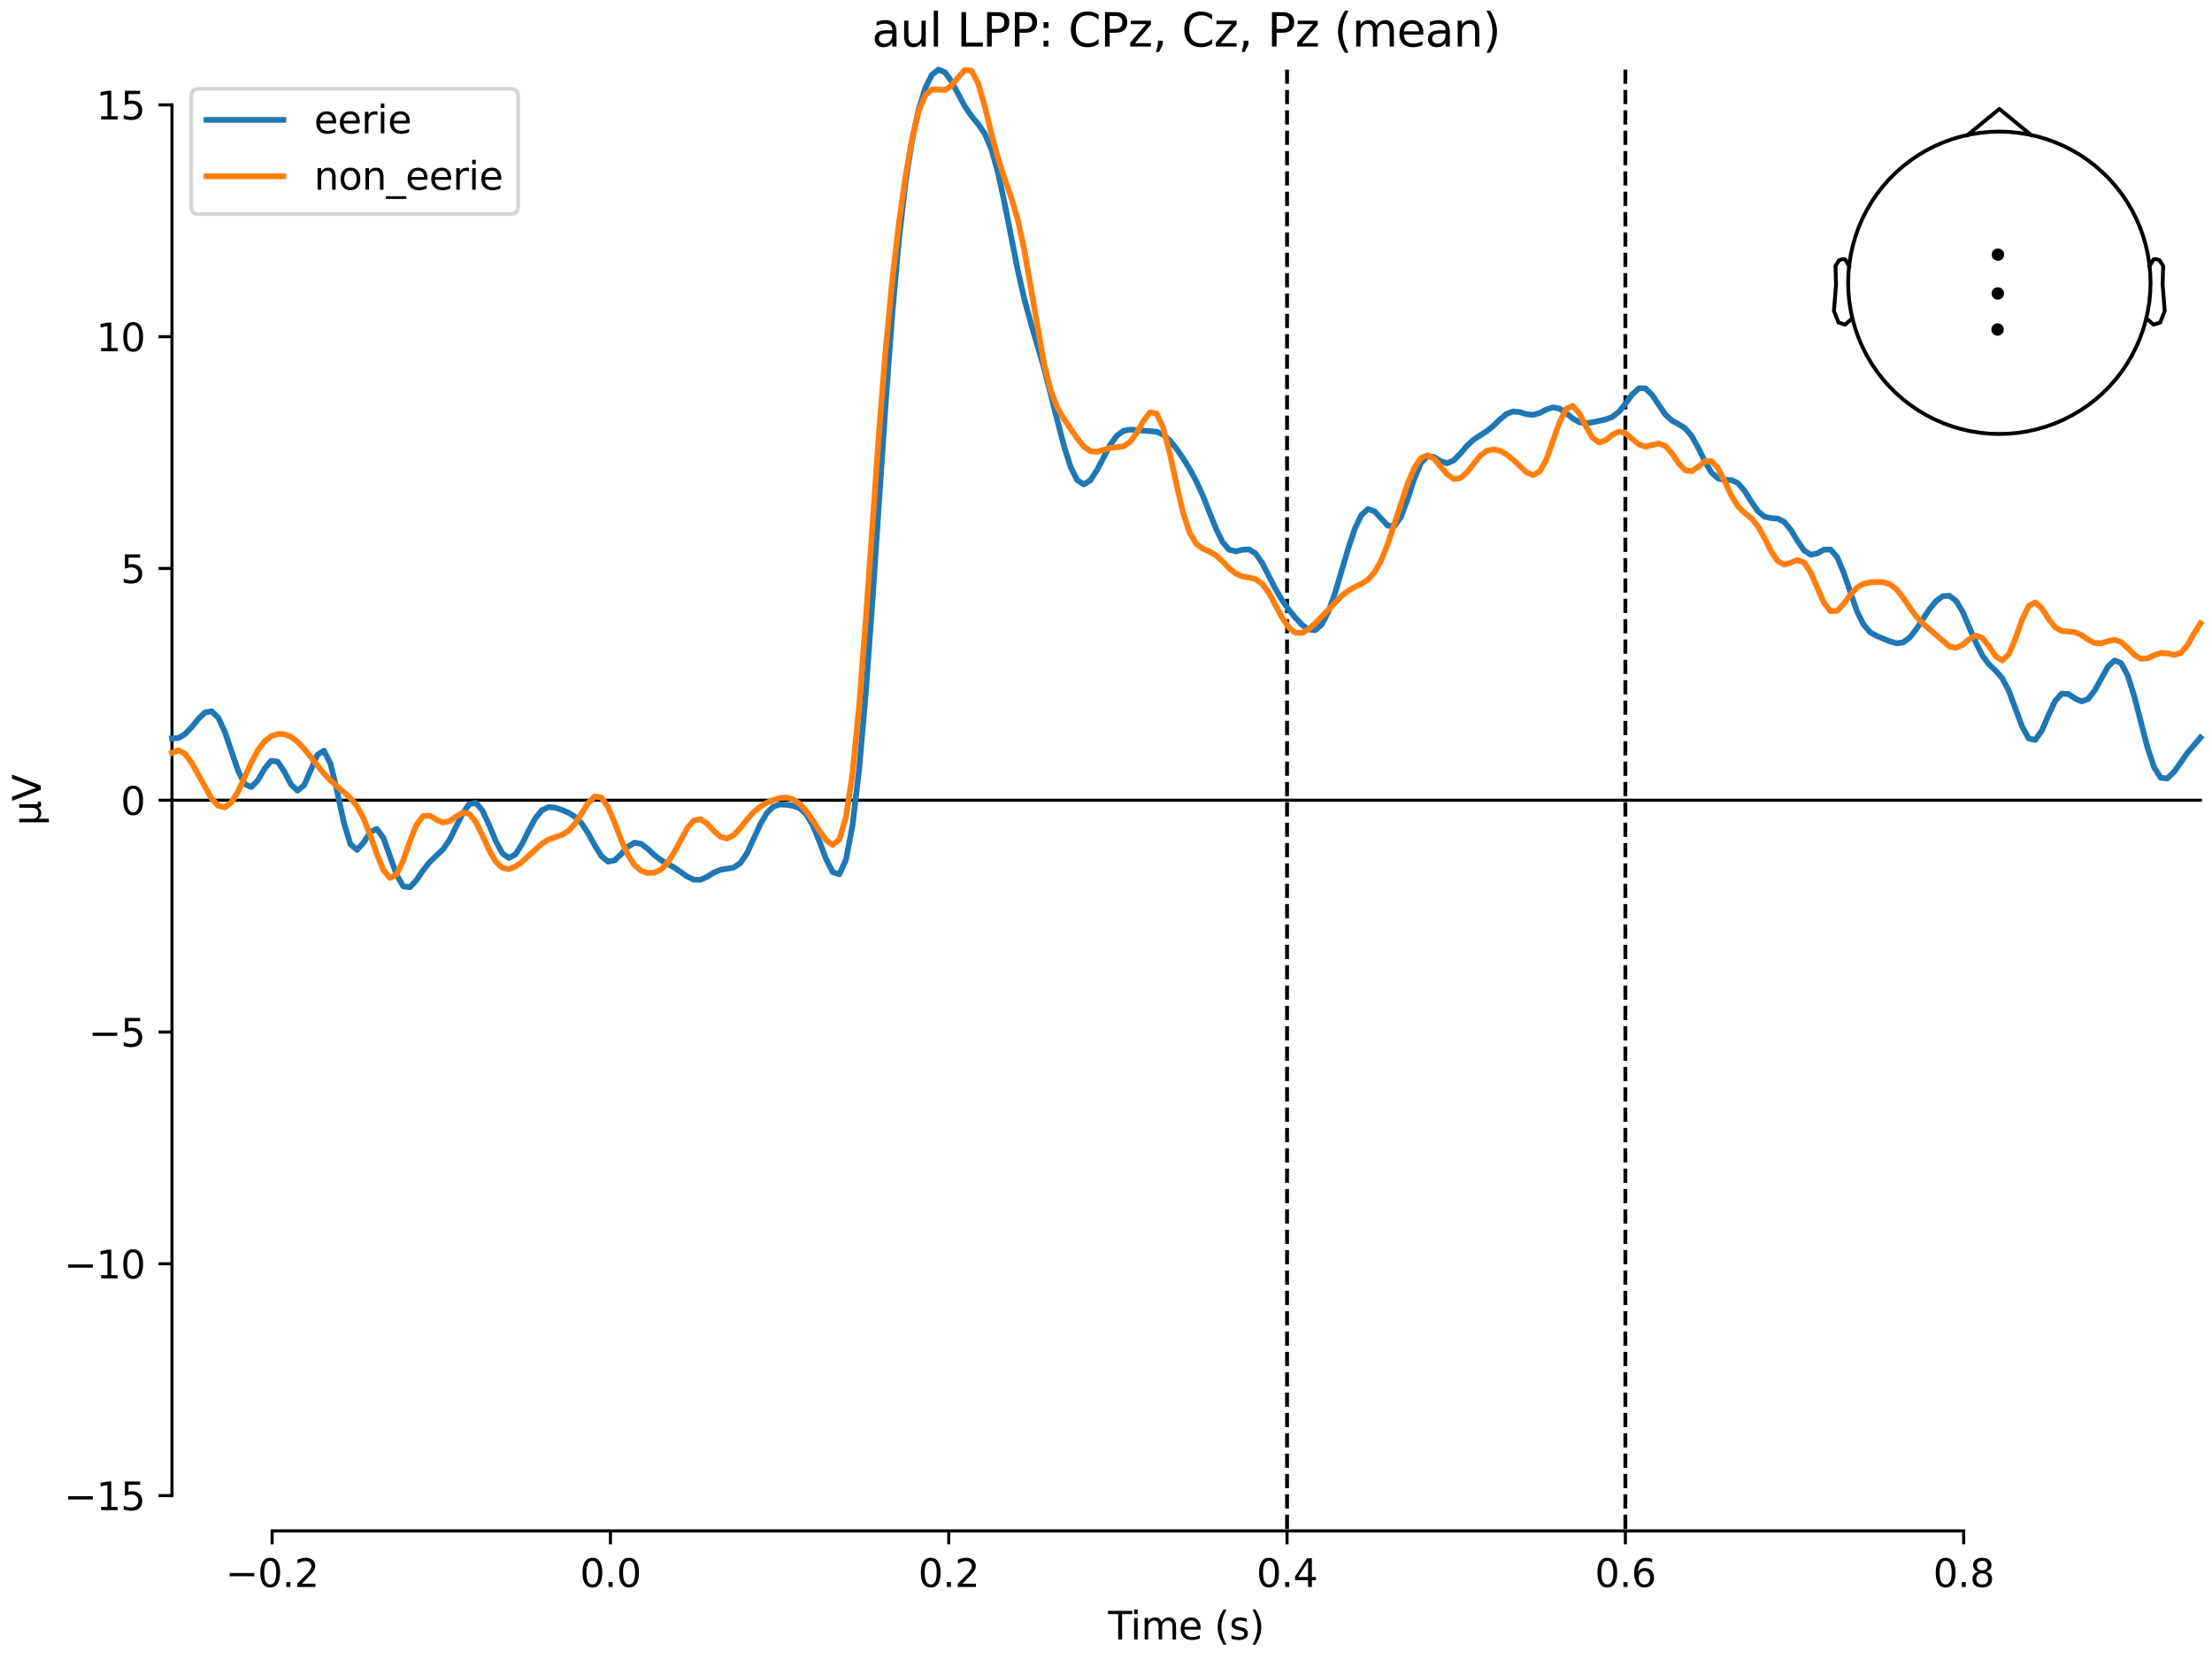<?xml version="1.0" encoding="utf-8" standalone="no"?>
<!DOCTYPE svg PUBLIC "-//W3C//DTD SVG 1.1//EN"
  "http://www.w3.org/Graphics/SVG/1.1/DTD/svg11.dtd">
<svg xmlns:xlink="http://www.w3.org/1999/xlink" width="576pt" height="432pt" viewBox="0 0 576 432" xmlns="http://www.w3.org/2000/svg" version="1.1">
 <defs>
  <style type="text/css">*{stroke-linejoin: round; stroke-linecap: butt}</style>
 </defs>
 <g id="figure_1">
  <g id="patch_1">
   <path d="M 0 432 
L 576 432 
L 576 0 
L 0 0 
z
" style="fill: #ffffff"/>
  </g>
  <g id="axes_1">
   <g id="patch_2">
    <path d="M 44.783 398.644 
L 573 398.644 
L 573 18.118 
L 44.783 18.118 
L 44.783 398.644 
z
" style="fill: none; opacity: 0"/>
   </g>
   <g id="patch_3">
    <path d="M 44.783 389.449 
L 44.783 27.313 
" style="fill: none; stroke: #000000; stroke-width: 0.8; stroke-linejoin: miter; stroke-linecap: square"/>
   </g>
   <g id="LineCollection_1">
    <path d="M 335.147 18.118 
L 335.147 398.644 
" clip-path="url(#p20456508fd)" style="fill: none; stroke-dasharray: 3.7,1.6; stroke-dashoffset: 0; stroke: #000000"/>
    <path d="M 423.241 18.118 
L 423.241 398.644 
" clip-path="url(#p20456508fd)" style="fill: none; stroke-dasharray: 3.7,1.6; stroke-dashoffset: 0; stroke: #000000"/>
   </g>
   <g id="matplotlib.axis_1">
    <g id="xtick_1">
     <g id="line2d_1">
      <defs>
       <path id="ma0c9644af5" d="M 0 0 
L 0 3.5 
" style="stroke: #000000; stroke-width: 0.8"/>
      </defs>
      <g>
       <use xlink:href="#ma0c9644af5" x="70.867" y="398.644" style="stroke: #000000; stroke-width: 0.8"/>
      </g>
     </g>
     <g id="text_1">
      <!-- −0.2 -->
      <g transform="translate(58.726 413.242) scale(0.1 -0.1)">
       <defs>
        <path id="DejaVuSans-2212" d="M 678 2272 
L 4684 2272 
L 4684 1741 
L 678 1741 
L 678 2272 
z
" transform="scale(0.016)"/>
        <path id="DejaVuSans-30" d="M 2034 4250 
Q 1547 4250 1301 3770 
Q 1056 3291 1056 2328 
Q 1056 1369 1301 889 
Q 1547 409 2034 409 
Q 2525 409 2770 889 
Q 3016 1369 3016 2328 
Q 3016 3291 2770 3770 
Q 2525 4250 2034 4250 
z
M 2034 4750 
Q 2819 4750 3233 4129 
Q 3647 3509 3647 2328 
Q 3647 1150 3233 529 
Q 2819 -91 2034 -91 
Q 1250 -91 836 529 
Q 422 1150 422 2328 
Q 422 3509 836 4129 
Q 1250 4750 2034 4750 
z
" transform="scale(0.016)"/>
        <path id="DejaVuSans-2e" d="M 684 794 
L 1344 794 
L 1344 0 
L 684 0 
L 684 794 
z
" transform="scale(0.016)"/>
        <path id="DejaVuSans-32" d="M 1228 531 
L 3431 531 
L 3431 0 
L 469 0 
L 469 531 
Q 828 903 1448 1529 
Q 2069 2156 2228 2338 
Q 2531 2678 2651 2914 
Q 2772 3150 2772 3378 
Q 2772 3750 2511 3984 
Q 2250 4219 1831 4219 
Q 1534 4219 1204 4116 
Q 875 4013 500 3803 
L 500 4441 
Q 881 4594 1212 4672 
Q 1544 4750 1819 4750 
Q 2544 4750 2975 4387 
Q 3406 4025 3406 3419 
Q 3406 3131 3298 2873 
Q 3191 2616 2906 2266 
Q 2828 2175 2409 1742 
Q 1991 1309 1228 531 
z
" transform="scale(0.016)"/>
       </defs>
       <use xlink:href="#DejaVuSans-2212"/>
       <use xlink:href="#DejaVuSans-30" transform="translate(83.789 0)"/>
       <use xlink:href="#DejaVuSans-2e" transform="translate(147.412 0)"/>
       <use xlink:href="#DejaVuSans-32" transform="translate(179.199 0)"/>
      </g>
     </g>
    </g>
    <g id="xtick_2">
     <g id="line2d_2">
      <g>
       <use xlink:href="#ma0c9644af5" x="158.96" y="398.644" style="stroke: #000000; stroke-width: 0.8"/>
      </g>
     </g>
     <g id="text_2">
      <!-- 0.0 -->
      <g transform="translate(151.009 413.242) scale(0.1 -0.1)">
       <use xlink:href="#DejaVuSans-30"/>
       <use xlink:href="#DejaVuSans-2e" transform="translate(63.623 0)"/>
       <use xlink:href="#DejaVuSans-30" transform="translate(95.41 0)"/>
      </g>
     </g>
    </g>
    <g id="xtick_3">
     <g id="line2d_3">
      <g>
       <use xlink:href="#ma0c9644af5" x="247.054" y="398.644" style="stroke: #000000; stroke-width: 0.8"/>
      </g>
     </g>
     <g id="text_3">
      <!-- 0.2 -->
      <g transform="translate(239.102 413.242) scale(0.1 -0.1)">
       <use xlink:href="#DejaVuSans-30"/>
       <use xlink:href="#DejaVuSans-2e" transform="translate(63.623 0)"/>
       <use xlink:href="#DejaVuSans-32" transform="translate(95.41 0)"/>
      </g>
     </g>
    </g>
    <g id="xtick_4">
     <g id="line2d_4">
      <g>
       <use xlink:href="#ma0c9644af5" x="335.147" y="398.644" style="stroke: #000000; stroke-width: 0.8"/>
      </g>
     </g>
     <g id="text_4">
      <!-- 0.4 -->
      <g transform="translate(327.196 413.242) scale(0.1 -0.1)">
       <defs>
        <path id="DejaVuSans-34" d="M 2419 4116 
L 825 1625 
L 2419 1625 
L 2419 4116 
z
M 2253 4666 
L 3047 4666 
L 3047 1625 
L 3713 1625 
L 3713 1100 
L 3047 1100 
L 3047 0 
L 2419 0 
L 2419 1100 
L 313 1100 
L 313 1709 
L 2253 4666 
z
" transform="scale(0.016)"/>
       </defs>
       <use xlink:href="#DejaVuSans-30"/>
       <use xlink:href="#DejaVuSans-2e" transform="translate(63.623 0)"/>
       <use xlink:href="#DejaVuSans-34" transform="translate(95.41 0)"/>
      </g>
     </g>
    </g>
    <g id="xtick_5">
     <g id="line2d_5">
      <g>
       <use xlink:href="#ma0c9644af5" x="423.241" y="398.644" style="stroke: #000000; stroke-width: 0.8"/>
      </g>
     </g>
     <g id="text_5">
      <!-- 0.6 -->
      <g transform="translate(415.289 413.242) scale(0.1 -0.1)">
       <defs>
        <path id="DejaVuSans-36" d="M 2113 2584 
Q 1688 2584 1439 2293 
Q 1191 2003 1191 1497 
Q 1191 994 1439 701 
Q 1688 409 2113 409 
Q 2538 409 2786 701 
Q 3034 994 3034 1497 
Q 3034 2003 2786 2293 
Q 2538 2584 2113 2584 
z
M 3366 4563 
L 3366 3988 
Q 3128 4100 2886 4159 
Q 2644 4219 2406 4219 
Q 1781 4219 1451 3797 
Q 1122 3375 1075 2522 
Q 1259 2794 1537 2939 
Q 1816 3084 2150 3084 
Q 2853 3084 3261 2657 
Q 3669 2231 3669 1497 
Q 3669 778 3244 343 
Q 2819 -91 2113 -91 
Q 1303 -91 875 529 
Q 447 1150 447 2328 
Q 447 3434 972 4092 
Q 1497 4750 2381 4750 
Q 2619 4750 2861 4703 
Q 3103 4656 3366 4563 
z
" transform="scale(0.016)"/>
       </defs>
       <use xlink:href="#DejaVuSans-30"/>
       <use xlink:href="#DejaVuSans-2e" transform="translate(63.623 0)"/>
       <use xlink:href="#DejaVuSans-36" transform="translate(95.41 0)"/>
      </g>
     </g>
    </g>
    <g id="xtick_6">
     <g id="line2d_6">
      <g>
       <use xlink:href="#ma0c9644af5" x="511.334" y="398.644" style="stroke: #000000; stroke-width: 0.8"/>
      </g>
     </g>
     <g id="text_6">
      <!-- 0.8 -->
      <g transform="translate(503.383 413.242) scale(0.1 -0.1)">
       <defs>
        <path id="DejaVuSans-38" d="M 2034 2216 
Q 1584 2216 1326 1975 
Q 1069 1734 1069 1313 
Q 1069 891 1326 650 
Q 1584 409 2034 409 
Q 2484 409 2743 651 
Q 3003 894 3003 1313 
Q 3003 1734 2745 1975 
Q 2488 2216 2034 2216 
z
M 1403 2484 
Q 997 2584 770 2862 
Q 544 3141 544 3541 
Q 544 4100 942 4425 
Q 1341 4750 2034 4750 
Q 2731 4750 3128 4425 
Q 3525 4100 3525 3541 
Q 3525 3141 3298 2862 
Q 3072 2584 2669 2484 
Q 3125 2378 3379 2068 
Q 3634 1759 3634 1313 
Q 3634 634 3220 271 
Q 2806 -91 2034 -91 
Q 1263 -91 848 271 
Q 434 634 434 1313 
Q 434 1759 690 2068 
Q 947 2378 1403 2484 
z
M 1172 3481 
Q 1172 3119 1398 2916 
Q 1625 2713 2034 2713 
Q 2441 2713 2670 2916 
Q 2900 3119 2900 3481 
Q 2900 3844 2670 4047 
Q 2441 4250 2034 4250 
Q 1625 4250 1398 4047 
Q 1172 3844 1172 3481 
z
" transform="scale(0.016)"/>
       </defs>
       <use xlink:href="#DejaVuSans-30"/>
       <use xlink:href="#DejaVuSans-2e" transform="translate(63.623 0)"/>
       <use xlink:href="#DejaVuSans-38" transform="translate(95.41 0)"/>
      </g>
     </g>
    </g>
    <g id="text_7">
     <!-- Time (s) -->
     <g transform="translate(288.562 426.92) scale(0.1 -0.1)">
      <defs>
       <path id="DejaVuSans-54" d="M -19 4666 
L 3928 4666 
L 3928 4134 
L 2272 4134 
L 2272 0 
L 1638 0 
L 1638 4134 
L -19 4134 
L -19 4666 
z
" transform="scale(0.016)"/>
       <path id="DejaVuSans-69" d="M 603 3500 
L 1178 3500 
L 1178 0 
L 603 0 
L 603 3500 
z
M 603 4863 
L 1178 4863 
L 1178 4134 
L 603 4134 
L 603 4863 
z
" transform="scale(0.016)"/>
       <path id="DejaVuSans-6d" d="M 3328 2828 
Q 3544 3216 3844 3400 
Q 4144 3584 4550 3584 
Q 5097 3584 5394 3201 
Q 5691 2819 5691 2113 
L 5691 0 
L 5113 0 
L 5113 2094 
Q 5113 2597 4934 2840 
Q 4756 3084 4391 3084 
Q 3944 3084 3684 2787 
Q 3425 2491 3425 1978 
L 3425 0 
L 2847 0 
L 2847 2094 
Q 2847 2600 2669 2842 
Q 2491 3084 2119 3084 
Q 1678 3084 1418 2786 
Q 1159 2488 1159 1978 
L 1159 0 
L 581 0 
L 581 3500 
L 1159 3500 
L 1159 2956 
Q 1356 3278 1631 3431 
Q 1906 3584 2284 3584 
Q 2666 3584 2933 3390 
Q 3200 3197 3328 2828 
z
" transform="scale(0.016)"/>
       <path id="DejaVuSans-65" d="M 3597 1894 
L 3597 1613 
L 953 1613 
Q 991 1019 1311 708 
Q 1631 397 2203 397 
Q 2534 397 2845 478 
Q 3156 559 3463 722 
L 3463 178 
Q 3153 47 2828 -22 
Q 2503 -91 2169 -91 
Q 1331 -91 842 396 
Q 353 884 353 1716 
Q 353 2575 817 3079 
Q 1281 3584 2069 3584 
Q 2775 3584 3186 3129 
Q 3597 2675 3597 1894 
z
M 3022 2063 
Q 3016 2534 2758 2815 
Q 2500 3097 2075 3097 
Q 1594 3097 1305 2825 
Q 1016 2553 972 2059 
L 3022 2063 
z
" transform="scale(0.016)"/>
       <path id="DejaVuSans-20" transform="scale(0.016)"/>
       <path id="DejaVuSans-28" d="M 1984 4856 
Q 1566 4138 1362 3434 
Q 1159 2731 1159 2009 
Q 1159 1288 1364 580 
Q 1569 -128 1984 -844 
L 1484 -844 
Q 1016 -109 783 600 
Q 550 1309 550 2009 
Q 550 2706 781 3412 
Q 1013 4119 1484 4856 
L 1984 4856 
z
" transform="scale(0.016)"/>
       <path id="DejaVuSans-73" d="M 2834 3397 
L 2834 2853 
Q 2591 2978 2328 3040 
Q 2066 3103 1784 3103 
Q 1356 3103 1142 2972 
Q 928 2841 928 2578 
Q 928 2378 1081 2264 
Q 1234 2150 1697 2047 
L 1894 2003 
Q 2506 1872 2764 1633 
Q 3022 1394 3022 966 
Q 3022 478 2636 193 
Q 2250 -91 1575 -91 
Q 1294 -91 989 -36 
Q 684 19 347 128 
L 347 722 
Q 666 556 975 473 
Q 1284 391 1588 391 
Q 1994 391 2212 530 
Q 2431 669 2431 922 
Q 2431 1156 2273 1281 
Q 2116 1406 1581 1522 
L 1381 1569 
Q 847 1681 609 1914 
Q 372 2147 372 2553 
Q 372 3047 722 3315 
Q 1072 3584 1716 3584 
Q 2034 3584 2315 3537 
Q 2597 3491 2834 3397 
z
" transform="scale(0.016)"/>
       <path id="DejaVuSans-29" d="M 513 4856 
L 1013 4856 
Q 1481 4119 1714 3412 
Q 1947 2706 1947 2009 
Q 1947 1309 1714 600 
Q 1481 -109 1013 -844 
L 513 -844 
Q 928 -128 1133 580 
Q 1338 1288 1338 2009 
Q 1338 2731 1133 3434 
Q 928 4138 513 4856 
z
" transform="scale(0.016)"/>
      </defs>
      <use xlink:href="#DejaVuSans-54"/>
      <use xlink:href="#DejaVuSans-69" transform="translate(57.959 0)"/>
      <use xlink:href="#DejaVuSans-6d" transform="translate(85.742 0)"/>
      <use xlink:href="#DejaVuSans-65" transform="translate(183.154 0)"/>
      <use xlink:href="#DejaVuSans-20" transform="translate(244.678 0)"/>
      <use xlink:href="#DejaVuSans-28" transform="translate(276.465 0)"/>
      <use xlink:href="#DejaVuSans-73" transform="translate(315.479 0)"/>
      <use xlink:href="#DejaVuSans-29" transform="translate(367.578 0)"/>
     </g>
    </g>
   </g>
   <g id="matplotlib.axis_2">
    <g id="ytick_1">
     <g id="line2d_7">
      <defs>
       <path id="m363d470607" d="M 0 0 
L -3.5 0 
" style="stroke: #000000; stroke-width: 0.8"/>
      </defs>
      <g>
       <use xlink:href="#m363d470607" x="44.783" y="389.449" style="stroke: #000000; stroke-width: 0.8"/>
      </g>
     </g>
     <g id="text_8">
      <!-- −15 -->
      <g transform="translate(16.678 393.248) scale(0.1 -0.1)">
       <defs>
        <path id="DejaVuSans-31" d="M 794 531 
L 1825 531 
L 1825 4091 
L 703 3866 
L 703 4441 
L 1819 4666 
L 2450 4666 
L 2450 531 
L 3481 531 
L 3481 0 
L 794 0 
L 794 531 
z
" transform="scale(0.016)"/>
        <path id="DejaVuSans-35" d="M 691 4666 
L 3169 4666 
L 3169 4134 
L 1269 4134 
L 1269 2991 
Q 1406 3038 1543 3061 
Q 1681 3084 1819 3084 
Q 2600 3084 3056 2656 
Q 3513 2228 3513 1497 
Q 3513 744 3044 326 
Q 2575 -91 1722 -91 
Q 1428 -91 1123 -41 
Q 819 9 494 109 
L 494 744 
Q 775 591 1075 516 
Q 1375 441 1709 441 
Q 2250 441 2565 725 
Q 2881 1009 2881 1497 
Q 2881 1984 2565 2268 
Q 2250 2553 1709 2553 
Q 1456 2553 1204 2497 
Q 953 2441 691 2322 
L 691 4666 
z
" transform="scale(0.016)"/>
       </defs>
       <use xlink:href="#DejaVuSans-2212"/>
       <use xlink:href="#DejaVuSans-31" transform="translate(83.789 0)"/>
       <use xlink:href="#DejaVuSans-35" transform="translate(147.412 0)"/>
      </g>
     </g>
    </g>
    <g id="ytick_2">
     <g id="line2d_8">
      <g>
       <use xlink:href="#m363d470607" x="44.783" y="329.093" style="stroke: #000000; stroke-width: 0.8"/>
      </g>
     </g>
     <g id="text_9">
      <!-- −10 -->
      <g transform="translate(16.678 332.892) scale(0.1 -0.1)">
       <use xlink:href="#DejaVuSans-2212"/>
       <use xlink:href="#DejaVuSans-31" transform="translate(83.789 0)"/>
       <use xlink:href="#DejaVuSans-30" transform="translate(147.412 0)"/>
      </g>
     </g>
    </g>
    <g id="ytick_3">
     <g id="line2d_9">
      <g>
       <use xlink:href="#m363d470607" x="44.783" y="268.737" style="stroke: #000000; stroke-width: 0.8"/>
      </g>
     </g>
     <g id="text_10">
      <!-- −5 -->
      <g transform="translate(23.041 272.536) scale(0.1 -0.1)">
       <use xlink:href="#DejaVuSans-2212"/>
       <use xlink:href="#DejaVuSans-35" transform="translate(83.789 0)"/>
      </g>
     </g>
    </g>
    <g id="ytick_4">
     <g id="line2d_10">
      <g>
       <use xlink:href="#m363d470607" x="44.783" y="208.381" style="stroke: #000000; stroke-width: 0.8"/>
      </g>
     </g>
     <g id="text_11">
      <!-- 0 -->
      <g transform="translate(31.421 212.18) scale(0.1 -0.1)">
       <use xlink:href="#DejaVuSans-30"/>
      </g>
     </g>
    </g>
    <g id="ytick_5">
     <g id="line2d_11">
      <g>
       <use xlink:href="#m363d470607" x="44.783" y="148.025" style="stroke: #000000; stroke-width: 0.8"/>
      </g>
     </g>
     <g id="text_12">
      <!-- 5 -->
      <g transform="translate(31.421 151.824) scale(0.1 -0.1)">
       <use xlink:href="#DejaVuSans-35"/>
      </g>
     </g>
    </g>
    <g id="ytick_6">
     <g id="line2d_12">
      <g>
       <use xlink:href="#m363d470607" x="44.783" y="87.669" style="stroke: #000000; stroke-width: 0.8"/>
      </g>
     </g>
     <g id="text_13">
      <!-- 10 -->
      <g transform="translate(25.058 91.468) scale(0.1 -0.1)">
       <use xlink:href="#DejaVuSans-31"/>
       <use xlink:href="#DejaVuSans-30" transform="translate(63.623 0)"/>
      </g>
     </g>
    </g>
    <g id="ytick_7">
     <g id="line2d_13">
      <g>
       <use xlink:href="#m363d470607" x="44.783" y="27.313" style="stroke: #000000; stroke-width: 0.8"/>
      </g>
     </g>
     <g id="text_14">
      <!-- 15 -->
      <g transform="translate(25.058 31.112) scale(0.1 -0.1)">
       <use xlink:href="#DejaVuSans-31"/>
       <use xlink:href="#DejaVuSans-35" transform="translate(63.623 0)"/>
      </g>
     </g>
    </g>
    <g id="text_15">
     <!-- µV -->
     <g transform="translate(10.599 214.982) rotate(-90) scale(0.1 -0.1)">
      <defs>
       <path id="DejaVuSans-b5" d="M 544 -1331 
L 544 3500 
L 1119 3500 
L 1119 1325 
Q 1119 872 1334 640 
Q 1550 409 1972 409 
Q 2434 409 2667 671 
Q 2900 934 2900 1459 
L 2900 3500 
L 3475 3500 
L 3475 806 
Q 3475 619 3529 530 
Q 3584 441 3700 441 
Q 3728 441 3778 458 
Q 3828 475 3916 513 
L 3916 50 
Q 3788 -22 3673 -56 
Q 3559 -91 3450 -91 
Q 3234 -91 3106 31 
Q 2978 153 2931 403 
Q 2775 156 2548 32 
Q 2322 -91 2016 -91 
Q 1697 -91 1473 31 
Q 1250 153 1119 397 
L 1119 -1331 
L 544 -1331 
z
" transform="scale(0.016)"/>
       <path id="DejaVuSans-56" d="M 1831 0 
L 50 4666 
L 709 4666 
L 2188 738 
L 3669 4666 
L 4325 4666 
L 2547 0 
L 1831 0 
z
" transform="scale(0.016)"/>
      </defs>
      <use xlink:href="#DejaVuSans-b5"/>
      <use xlink:href="#DejaVuSans-56" transform="translate(63.623 0)"/>
     </g>
    </g>
   </g>
   <g id="patch_4">
    <path d="M 70.867 398.644 
L 511.334 398.644 
" style="fill: none; stroke: #000000; stroke-width: 0.8; stroke-linejoin: miter; stroke-linecap: square"/>
   </g>
   <g id="patch_5">
    <path d="M 44.783 208.381 
L 573 208.381 
" style="fill: none; stroke: #000000; stroke-width: 0.8; stroke-linejoin: miter; stroke-linecap: square"/>
   </g>
   <g id="text_16">
    <!-- aul LPP: CPz, Cz, Pz (mean) -->
    <g transform="translate(227.037 12.118) scale(0.12 -0.12)">
     <defs>
      <path id="DejaVuSans-61" d="M 2194 1759 
Q 1497 1759 1228 1600 
Q 959 1441 959 1056 
Q 959 750 1161 570 
Q 1363 391 1709 391 
Q 2188 391 2477 730 
Q 2766 1069 2766 1631 
L 2766 1759 
L 2194 1759 
z
M 3341 1997 
L 3341 0 
L 2766 0 
L 2766 531 
Q 2569 213 2275 61 
Q 1981 -91 1556 -91 
Q 1019 -91 701 211 
Q 384 513 384 1019 
Q 384 1609 779 1909 
Q 1175 2209 1959 2209 
L 2766 2209 
L 2766 2266 
Q 2766 2663 2505 2880 
Q 2244 3097 1772 3097 
Q 1472 3097 1187 3025 
Q 903 2953 641 2809 
L 641 3341 
Q 956 3463 1253 3523 
Q 1550 3584 1831 3584 
Q 2591 3584 2966 3190 
Q 3341 2797 3341 1997 
z
" transform="scale(0.016)"/>
      <path id="DejaVuSans-75" d="M 544 1381 
L 544 3500 
L 1119 3500 
L 1119 1403 
Q 1119 906 1312 657 
Q 1506 409 1894 409 
Q 2359 409 2629 706 
Q 2900 1003 2900 1516 
L 2900 3500 
L 3475 3500 
L 3475 0 
L 2900 0 
L 2900 538 
Q 2691 219 2414 64 
Q 2138 -91 1772 -91 
Q 1169 -91 856 284 
Q 544 659 544 1381 
z
M 1991 3584 
L 1991 3584 
z
" transform="scale(0.016)"/>
      <path id="DejaVuSans-6c" d="M 603 4863 
L 1178 4863 
L 1178 0 
L 603 0 
L 603 4863 
z
" transform="scale(0.016)"/>
      <path id="DejaVuSans-4c" d="M 628 4666 
L 1259 4666 
L 1259 531 
L 3531 531 
L 3531 0 
L 628 0 
L 628 4666 
z
" transform="scale(0.016)"/>
      <path id="DejaVuSans-50" d="M 1259 4147 
L 1259 2394 
L 2053 2394 
Q 2494 2394 2734 2622 
Q 2975 2850 2975 3272 
Q 2975 3691 2734 3919 
Q 2494 4147 2053 4147 
L 1259 4147 
z
M 628 4666 
L 2053 4666 
Q 2838 4666 3239 4311 
Q 3641 3956 3641 3272 
Q 3641 2581 3239 2228 
Q 2838 1875 2053 1875 
L 1259 1875 
L 1259 0 
L 628 0 
L 628 4666 
z
" transform="scale(0.016)"/>
      <path id="DejaVuSans-3a" d="M 750 794 
L 1409 794 
L 1409 0 
L 750 0 
L 750 794 
z
M 750 3309 
L 1409 3309 
L 1409 2516 
L 750 2516 
L 750 3309 
z
" transform="scale(0.016)"/>
      <path id="DejaVuSans-43" d="M 4122 4306 
L 4122 3641 
Q 3803 3938 3442 4084 
Q 3081 4231 2675 4231 
Q 1875 4231 1450 3742 
Q 1025 3253 1025 2328 
Q 1025 1406 1450 917 
Q 1875 428 2675 428 
Q 3081 428 3442 575 
Q 3803 722 4122 1019 
L 4122 359 
Q 3791 134 3420 21 
Q 3050 -91 2638 -91 
Q 1578 -91 968 557 
Q 359 1206 359 2328 
Q 359 3453 968 4101 
Q 1578 4750 2638 4750 
Q 3056 4750 3426 4639 
Q 3797 4528 4122 4306 
z
" transform="scale(0.016)"/>
      <path id="DejaVuSans-7a" d="M 353 3500 
L 3084 3500 
L 3084 2975 
L 922 459 
L 3084 459 
L 3084 0 
L 275 0 
L 275 525 
L 2438 3041 
L 353 3041 
L 353 3500 
z
" transform="scale(0.016)"/>
      <path id="DejaVuSans-2c" d="M 750 794 
L 1409 794 
L 1409 256 
L 897 -744 
L 494 -744 
L 750 256 
L 750 794 
z
" transform="scale(0.016)"/>
      <path id="DejaVuSans-6e" d="M 3513 2113 
L 3513 0 
L 2938 0 
L 2938 2094 
Q 2938 2591 2744 2837 
Q 2550 3084 2163 3084 
Q 1697 3084 1428 2787 
Q 1159 2491 1159 1978 
L 1159 0 
L 581 0 
L 581 3500 
L 1159 3500 
L 1159 2956 
Q 1366 3272 1645 3428 
Q 1925 3584 2291 3584 
Q 2894 3584 3203 3211 
Q 3513 2838 3513 2113 
z
" transform="scale(0.016)"/>
     </defs>
     <use xlink:href="#DejaVuSans-61"/>
     <use xlink:href="#DejaVuSans-75" transform="translate(61.279 0)"/>
     <use xlink:href="#DejaVuSans-6c" transform="translate(124.658 0)"/>
     <use xlink:href="#DejaVuSans-20" transform="translate(152.441 0)"/>
     <use xlink:href="#DejaVuSans-4c" transform="translate(184.229 0)"/>
     <use xlink:href="#DejaVuSans-50" transform="translate(239.941 0)"/>
     <use xlink:href="#DejaVuSans-50" transform="translate(300.244 0)"/>
     <use xlink:href="#DejaVuSans-3a" transform="translate(360.547 0)"/>
     <use xlink:href="#DejaVuSans-20" transform="translate(394.238 0)"/>
     <use xlink:href="#DejaVuSans-43" transform="translate(426.025 0)"/>
     <use xlink:href="#DejaVuSans-50" transform="translate(495.85 0)"/>
     <use xlink:href="#DejaVuSans-7a" transform="translate(556.152 0)"/>
     <use xlink:href="#DejaVuSans-2c" transform="translate(608.643 0)"/>
     <use xlink:href="#DejaVuSans-20" transform="translate(640.43 0)"/>
     <use xlink:href="#DejaVuSans-43" transform="translate(672.217 0)"/>
     <use xlink:href="#DejaVuSans-7a" transform="translate(742.041 0)"/>
     <use xlink:href="#DejaVuSans-2c" transform="translate(794.531 0)"/>
     <use xlink:href="#DejaVuSans-20" transform="translate(826.318 0)"/>
     <use xlink:href="#DejaVuSans-50" transform="translate(858.105 0)"/>
     <use xlink:href="#DejaVuSans-7a" transform="translate(918.408 0)"/>
     <use xlink:href="#DejaVuSans-20" transform="translate(970.898 0)"/>
     <use xlink:href="#DejaVuSans-28" transform="translate(1002.686 0)"/>
     <use xlink:href="#DejaVuSans-6d" transform="translate(1041.699 0)"/>
     <use xlink:href="#DejaVuSans-65" transform="translate(1139.111 0)"/>
     <use xlink:href="#DejaVuSans-61" transform="translate(1200.635 0)"/>
     <use xlink:href="#DejaVuSans-6e" transform="translate(1261.914 0)"/>
     <use xlink:href="#DejaVuSans-29" transform="translate(1325.293 0)"/>
    </g>
   </g>
   <g id="legend_1">
    <g id="patch_6">
     <path d="M 51.783 55.753 
L 132.925 55.753 
Q 134.925 55.753 134.925 53.753 
L 134.925 25.118 
Q 134.925 23.118 132.925 23.118 
L 51.783 23.118 
Q 49.783 23.118 49.783 25.118 
L 49.783 53.753 
Q 49.783 55.753 51.783 55.753 
z
" style="fill: #ffffff; opacity: 0.8; stroke: #cccccc; stroke-linejoin: miter"/>
    </g>
    <g id="line2d_14">
     <path d="M 53.783 31.217 
L 63.783 31.217 
L 73.783 31.217 
" style="fill: none; stroke: #1f77b4; stroke-width: 1.5; stroke-linecap: square"/>
    </g>
    <g id="text_17">
     <!-- eerie -->
     <g transform="translate(81.783 34.717) scale(0.1 -0.1)">
      <defs>
       <path id="DejaVuSans-72" d="M 2631 2963 
Q 2534 3019 2420 3045 
Q 2306 3072 2169 3072 
Q 1681 3072 1420 2755 
Q 1159 2438 1159 1844 
L 1159 0 
L 581 0 
L 581 3500 
L 1159 3500 
L 1159 2956 
Q 1341 3275 1631 3429 
Q 1922 3584 2338 3584 
Q 2397 3584 2469 3576 
Q 2541 3569 2628 3553 
L 2631 2963 
z
" transform="scale(0.016)"/>
      </defs>
      <use xlink:href="#DejaVuSans-65"/>
      <use xlink:href="#DejaVuSans-65" transform="translate(61.523 0)"/>
      <use xlink:href="#DejaVuSans-72" transform="translate(123.047 0)"/>
      <use xlink:href="#DejaVuSans-69" transform="translate(164.16 0)"/>
      <use xlink:href="#DejaVuSans-65" transform="translate(191.943 0)"/>
     </g>
    </g>
    <g id="line2d_15">
     <path d="M 53.783 45.895 
L 63.783 45.895 
L 73.783 45.895 
" style="fill: none; stroke: #ff7f0e; stroke-width: 1.5; stroke-linecap: square"/>
    </g>
    <g id="text_18">
     <!-- non_eerie -->
     <g transform="translate(81.783 49.395) scale(0.1 -0.1)">
      <defs>
       <path id="DejaVuSans-6f" d="M 1959 3097 
Q 1497 3097 1228 2736 
Q 959 2375 959 1747 
Q 959 1119 1226 758 
Q 1494 397 1959 397 
Q 2419 397 2687 759 
Q 2956 1122 2956 1747 
Q 2956 2369 2687 2733 
Q 2419 3097 1959 3097 
z
M 1959 3584 
Q 2709 3584 3137 3096 
Q 3566 2609 3566 1747 
Q 3566 888 3137 398 
Q 2709 -91 1959 -91 
Q 1206 -91 779 398 
Q 353 888 353 1747 
Q 353 2609 779 3096 
Q 1206 3584 1959 3584 
z
" transform="scale(0.016)"/>
       <path id="DejaVuSans-5f" d="M 3263 -1063 
L 3263 -1509 
L -63 -1509 
L -63 -1063 
L 3263 -1063 
z
" transform="scale(0.016)"/>
      </defs>
      <use xlink:href="#DejaVuSans-6e"/>
      <use xlink:href="#DejaVuSans-6f" transform="translate(63.379 0)"/>
      <use xlink:href="#DejaVuSans-6e" transform="translate(124.561 0)"/>
      <use xlink:href="#DejaVuSans-5f" transform="translate(187.939 0)"/>
      <use xlink:href="#DejaVuSans-65" transform="translate(237.939 0)"/>
      <use xlink:href="#DejaVuSans-65" transform="translate(299.463 0)"/>
      <use xlink:href="#DejaVuSans-72" transform="translate(360.986 0)"/>
      <use xlink:href="#DejaVuSans-69" transform="translate(402.1 0)"/>
      <use xlink:href="#DejaVuSans-65" transform="translate(429.883 0)"/>
     </g>
    </g>
   </g>
   <g id="line2d_16">
    <path d="M 44.783 192.301 
L 46.504 192.154 
L 48.224 191.119 
L 49.945 189.295 
L 51.665 187.167 
L 53.386 185.522 
L 55.107 185.217 
L 56.827 186.875 
L 58.548 190.571 
L 61.989 200.682 
L 63.709 204.147 
L 65.43 204.945 
L 67.151 203.173 
L 68.871 200.217 
L 70.592 198.105 
L 72.312 198.345 
L 74.033 200.929 
L 75.753 204.215 
L 77.474 205.883 
L 79.195 204.482 
L 82.636 196.576 
L 84.356 195.48 
L 86.077 198.918 
L 87.797 206.089 
L 89.518 214.132 
L 91.239 219.787 
L 92.959 221.313 
L 94.68 219.42 
L 96.4 216.678 
L 98.121 215.842 
L 99.841 218.19 
L 103.283 227.817 
L 105.003 230.807 
L 106.724 231.046 
L 108.444 229.187 
L 110.165 226.634 
L 111.886 224.484 
L 115.327 221.209 
L 117.047 218.719 
L 120.488 211.795 
L 122.209 209.367 
L 123.93 209.056 
L 125.65 211.107 
L 127.371 214.854 
L 129.091 219.013 
L 130.812 222.199 
L 132.532 223.429 
L 134.253 222.443 
L 135.974 219.713 
L 137.694 216.22 
L 139.415 213.05 
L 141.135 210.966 
L 142.856 210.159 
L 144.576 210.301 
L 146.297 210.884 
L 148.018 211.628 
L 149.738 212.675 
L 151.459 214.411 
L 153.179 217.028 
L 154.9 220.168 
L 156.62 222.937 
L 158.341 224.368 
L 160.062 224.039 
L 161.782 222.383 
L 163.503 220.485 
L 165.223 219.441 
L 166.944 219.726 
L 168.664 221.037 
L 170.385 222.643 
L 172.106 223.968 
L 175.547 225.873 
L 178.988 228.267 
L 180.709 229.096 
L 182.429 229.093 
L 184.15 228.294 
L 185.87 227.226 
L 187.591 226.492 
L 191.032 225.926 
L 192.753 224.776 
L 194.473 222.267 
L 197.914 214.797 
L 199.635 211.76 
L 201.355 210.048 
L 203.076 209.495 
L 204.797 209.555 
L 206.517 209.838 
L 208.238 210.481 
L 209.958 212.029 
L 211.679 214.958 
L 213.399 219.156 
L 215.12 223.709 
L 216.841 227.107 
L 218.561 227.656 
L 220.282 223.893 
L 222.002 214.866 
L 223.723 200.258 
L 225.443 180.478 
L 227.164 156.725 
L 230.605 105.312 
L 232.326 82.105 
L 234.046 62.748 
L 235.767 47.714 
L 237.488 36.599 
L 239.208 28.589 
L 240.929 22.983 
L 242.649 19.485 
L 244.37 18.118 
L 246.09 18.852 
L 247.811 21.271 
L 251.252 27.699 
L 252.973 30.219 
L 254.693 32.292 
L 256.414 34.788 
L 258.134 38.769 
L 259.855 44.856 
L 261.576 52.836 
L 265.017 70.36 
L 266.737 77.875 
L 268.458 84.218 
L 271.899 95.929 
L 275.34 109.486 
L 277.061 116.163 
L 278.781 121.597 
L 280.502 125.027 
L 282.222 126.123 
L 283.943 125.056 
L 285.664 122.407 
L 289.105 115.821 
L 290.825 113.453 
L 292.546 112.198 
L 294.267 111.863 
L 301.149 112.421 
L 302.869 113.175 
L 304.59 114.657 
L 306.311 116.774 
L 308.031 119.282 
L 309.752 122.062 
L 311.472 125.232 
L 313.193 128.997 
L 316.634 137.649 
L 318.355 141.162 
L 320.075 143.15 
L 321.796 143.573 
L 323.516 143.166 
L 325.237 143.057 
L 326.957 144.14 
L 328.678 146.6 
L 332.119 153.323 
L 333.84 156.277 
L 335.56 158.709 
L 337.281 160.815 
L 339.001 162.661 
L 340.722 163.95 
L 342.443 164.11 
L 344.163 162.631 
L 345.884 159.347 
L 347.604 154.533 
L 351.046 142.937 
L 352.766 137.768 
L 354.487 134.114 
L 356.207 132.561 
L 357.928 133.137 
L 361.369 136.886 
L 363.09 137.015 
L 364.81 134.586 
L 366.531 129.99 
L 368.251 124.734 
L 369.972 120.628 
L 371.692 118.778 
L 373.413 119.004 
L 375.134 120.088 
L 376.854 120.624 
L 378.575 119.879 
L 380.295 118.091 
L 382.016 116.064 
L 383.736 114.454 
L 387.178 112.262 
L 388.898 110.86 
L 390.619 109.189 
L 392.339 107.769 
L 394.06 107.13 
L 395.78 107.33 
L 397.501 107.862 
L 399.222 108.032 
L 400.942 107.518 
L 402.663 106.633 
L 404.383 106.082 
L 406.104 106.407 
L 407.825 107.565 
L 409.545 108.972 
L 411.266 109.952 
L 412.986 110.215 
L 414.707 109.963 
L 418.148 109.211 
L 419.869 108.559 
L 421.589 107.201 
L 423.31 105.055 
L 425.03 102.69 
L 426.751 101.108 
L 428.471 101.131 
L 430.192 102.827 
L 433.633 107.902 
L 435.354 109.518 
L 437.074 110.449 
L 438.795 111.511 
L 440.515 113.52 
L 442.236 116.634 
L 443.957 120.17 
L 445.677 123.062 
L 447.398 124.604 
L 449.118 124.945 
L 450.839 124.999 
L 452.559 125.803 
L 454.28 127.804 
L 456.001 130.559 
L 457.721 133.067 
L 459.442 134.525 
L 461.162 134.917 
L 462.883 135.033 
L 464.603 135.89 
L 466.324 137.97 
L 468.045 140.822 
L 469.765 143.319 
L 471.486 144.453 
L 473.206 144.088 
L 474.927 143.141 
L 476.648 143.085 
L 478.368 145.041 
L 480.089 149.092 
L 483.53 159.128 
L 485.25 162.641 
L 486.971 164.623 
L 488.692 165.61 
L 492.133 167.016 
L 493.853 167.505 
L 495.574 167.276 
L 497.294 166.011 
L 499.015 163.82 
L 502.456 158.579 
L 504.177 156.497 
L 505.897 155.241 
L 507.618 155.13 
L 509.338 156.453 
L 511.059 159.27 
L 514.5 167.308 
L 516.221 170.721 
L 517.941 173.015 
L 519.662 174.634 
L 521.382 176.627 
L 523.103 179.9 
L 526.544 189.152 
L 528.265 192.31 
L 529.985 192.666 
L 531.706 190.202 
L 533.427 186.208 
L 535.147 182.553 
L 536.868 180.638 
L 538.588 180.706 
L 540.309 181.841 
L 542.029 182.637 
L 543.75 182.02 
L 545.471 179.777 
L 548.912 173.576 
L 550.632 171.995 
L 552.353 172.687 
L 554.073 175.951 
L 555.794 181.438 
L 559.235 194.79 
L 560.956 199.881 
L 562.676 202.547 
L 564.397 202.694 
L 566.117 201.004 
L 569.559 196.092 
L 573 192.069 
L 573 192.069 
" style="fill: none; stroke: #1f77b4; stroke-width: 1.5; stroke-linecap: square"/>
   </g>
   <g id="line2d_17">
    <path d="M 44.783 196.039 
L 46.504 195.357 
L 48.224 196.352 
L 49.945 198.703 
L 55.107 207.952 
L 56.827 209.819 
L 58.548 210.224 
L 60.268 208.929 
L 61.989 206.118 
L 65.43 198.584 
L 67.151 195.362 
L 68.871 193.073 
L 70.592 191.716 
L 72.312 191.126 
L 74.033 191.181 
L 75.753 191.855 
L 77.474 193.15 
L 79.195 194.98 
L 84.356 201.433 
L 86.077 203.264 
L 89.518 206.259 
L 91.239 207.813 
L 92.959 209.952 
L 94.68 213.136 
L 96.4 217.46 
L 98.121 222.347 
L 99.841 226.555 
L 101.562 228.633 
L 103.283 227.701 
L 105.003 224.043 
L 106.724 219.103 
L 108.444 214.801 
L 110.165 212.514 
L 111.886 212.388 
L 113.606 213.412 
L 115.327 214.178 
L 117.047 213.841 
L 118.768 212.626 
L 120.488 211.604 
L 122.209 211.926 
L 123.93 214.071 
L 125.65 217.574 
L 127.371 221.355 
L 129.091 224.35 
L 130.812 225.994 
L 132.532 226.303 
L 134.253 225.637 
L 135.974 224.38 
L 141.135 219.678 
L 142.856 218.597 
L 146.297 217.398 
L 148.018 216.399 
L 149.738 214.506 
L 153.179 209.063 
L 154.9 207.381 
L 156.62 207.685 
L 158.341 210.184 
L 160.062 214.25 
L 161.782 218.754 
L 163.503 222.621 
L 165.223 225.282 
L 166.944 226.747 
L 168.664 227.326 
L 170.385 227.24 
L 172.106 226.428 
L 173.826 224.682 
L 175.547 221.966 
L 178.988 215.605 
L 180.709 213.648 
L 182.429 213.32 
L 184.15 214.471 
L 185.87 216.333 
L 187.591 217.889 
L 189.311 218.346 
L 191.032 217.479 
L 192.753 215.634 
L 194.473 213.457 
L 196.194 211.519 
L 197.914 210.069 
L 199.635 209.051 
L 201.355 208.313 
L 203.076 207.811 
L 204.797 207.68 
L 206.517 208.134 
L 208.238 209.316 
L 209.958 211.21 
L 211.679 213.654 
L 213.399 216.355 
L 215.12 218.795 
L 216.841 220.028 
L 218.561 218.602 
L 220.282 212.804 
L 222.002 201.272 
L 223.723 183.744 
L 225.443 161.448 
L 228.885 112.733 
L 230.605 91.232 
L 232.326 73.188 
L 234.046 58.349 
L 235.767 46.116 
L 237.488 36.243 
L 239.208 29.016 
L 240.929 24.787 
L 242.649 23.292 
L 246.09 23.408 
L 247.811 22.282 
L 249.532 20.107 
L 251.252 18.238 
L 252.973 18.431 
L 254.693 21.69 
L 256.414 27.607 
L 258.134 34.635 
L 259.855 41.136 
L 261.576 46.463 
L 263.296 51.327 
L 265.017 57.201 
L 266.737 65.181 
L 271.899 94.873 
L 273.62 101.705 
L 275.34 106.136 
L 277.061 109.106 
L 280.502 114.137 
L 282.222 116.273 
L 283.943 117.493 
L 285.664 117.633 
L 289.105 116.649 
L 292.546 116.218 
L 294.267 115.098 
L 295.987 112.723 
L 297.708 109.663 
L 299.428 107.409 
L 301.149 107.646 
L 302.869 111.299 
L 304.59 117.937 
L 306.311 125.946 
L 308.031 133.326 
L 309.752 138.646 
L 311.472 141.589 
L 313.193 142.858 
L 314.913 143.578 
L 316.634 144.615 
L 318.355 146.196 
L 320.075 147.961 
L 321.796 149.36 
L 323.516 150.101 
L 325.237 150.385 
L 326.957 150.811 
L 328.678 152.029 
L 330.399 154.341 
L 333.84 160.784 
L 335.56 163.387 
L 337.281 164.761 
L 339.001 164.823 
L 340.722 163.876 
L 342.443 162.349 
L 349.325 155.207 
L 351.046 153.852 
L 352.766 152.865 
L 354.487 152.047 
L 356.207 150.947 
L 357.928 149.03 
L 359.648 145.937 
L 361.369 141.651 
L 366.531 125.981 
L 368.251 121.891 
L 369.972 119.317 
L 371.692 118.542 
L 373.413 119.444 
L 376.854 123.498 
L 378.575 124.713 
L 380.295 124.502 
L 382.016 122.958 
L 385.457 118.672 
L 387.178 117.367 
L 388.898 116.992 
L 390.619 117.395 
L 392.339 118.359 
L 394.06 119.749 
L 397.501 122.988 
L 399.222 123.715 
L 400.942 122.76 
L 402.663 119.689 
L 406.104 109.967 
L 407.825 106.47 
L 409.545 105.702 
L 411.266 107.649 
L 412.986 111.025 
L 414.707 113.996 
L 416.427 115.233 
L 418.148 114.626 
L 419.869 113.212 
L 421.589 112.364 
L 423.31 112.831 
L 426.751 115.735 
L 428.471 116.277 
L 431.913 115.508 
L 433.633 116.102 
L 435.354 118.029 
L 437.074 120.577 
L 438.795 122.449 
L 440.515 122.712 
L 442.236 121.536 
L 443.957 120.155 
L 445.677 120.046 
L 447.398 121.94 
L 449.118 125.358 
L 450.839 129.027 
L 452.559 131.822 
L 454.28 133.538 
L 456.001 134.926 
L 457.721 136.976 
L 459.442 140.046 
L 461.162 143.482 
L 462.883 146.081 
L 464.603 147.012 
L 466.324 146.514 
L 468.045 145.837 
L 469.765 146.455 
L 471.486 149.055 
L 474.927 156.909 
L 476.648 159.129 
L 478.368 159.08 
L 480.089 157.28 
L 481.809 154.91 
L 483.53 153.026 
L 485.25 152.021 
L 486.971 151.659 
L 488.692 151.549 
L 490.412 151.608 
L 492.133 152.136 
L 493.853 153.48 
L 495.574 155.646 
L 497.294 158.196 
L 499.015 160.543 
L 500.736 162.389 
L 507.618 168.336 
L 509.338 168.719 
L 511.059 167.908 
L 512.78 166.446 
L 514.5 165.509 
L 516.221 166.124 
L 517.941 168.321 
L 519.662 170.881 
L 521.382 171.982 
L 523.103 170.374 
L 524.824 166.279 
L 526.544 161.366 
L 528.265 157.782 
L 529.985 156.87 
L 531.706 158.453 
L 533.427 161.133 
L 535.147 163.336 
L 536.868 164.318 
L 540.309 164.593 
L 542.029 165.371 
L 543.75 166.561 
L 545.471 167.445 
L 547.191 167.506 
L 548.912 166.955 
L 550.632 166.607 
L 552.353 167.205 
L 554.073 168.769 
L 555.794 170.534 
L 557.515 171.543 
L 559.235 171.414 
L 560.956 170.624 
L 562.676 170.053 
L 564.397 170.163 
L 566.117 170.511 
L 567.838 170.056 
L 569.559 168.091 
L 571.279 165.015 
L 573 162.301 
L 573 162.301 
" style="fill: none; stroke: #ff7f0e; stroke-width: 1.5; stroke-linecap: square"/>
   </g>
  </g>
  <g id="axes_2">
   <g id="PathCollection_1">
    <defs>
     <path id="C0_0_dc429ecba5" d="M 0 1.118 
C 0.297 1.118 0.581 1 0.791 0.791 
C 1 0.581 1.118 0.297 1.118 -0 
C 1.118 -0.297 1 -0.581 0.791 -0.791 
C 0.581 -1 0.297 -1.118 0 -1.118 
C -0.297 -1.118 -0.581 -1 -0.791 -0.791 
C -1 -0.581 -1.118 -0.297 -1.118 0 
C -1.118 0.297 -1 0.581 -0.791 0.791 
C -0.581 1 -0.297 1.118 0 1.118 
z
"/>
    </defs>
    <g clip-path="url(#pba52ac7124)">
     <use xlink:href="#C0_0_dc429ecba5" x="520.22" y="76.414" style="stroke: #000000"/>
    </g>
    <g clip-path="url(#pba52ac7124)">
     <use xlink:href="#C0_0_dc429ecba5" x="520.163" y="85.802" style="stroke: #000000"/>
    </g>
    <g clip-path="url(#pba52ac7124)">
     <use xlink:href="#C0_0_dc429ecba5" x="520.258" y="66.304" style="stroke: #000000"/>
    </g>
   </g>
   <g id="matplotlib.axis_3"/>
   <g id="matplotlib.axis_4"/>
   <g id="line2d_18">
    <path d="M 559.992 73.637 
L 559.914 71.165 
L 559.682 68.702 
L 559.295 66.26 
L 558.755 63.846 
L 558.065 61.471 
L 557.227 59.144 
L 556.245 56.874 
L 555.122 54.67 
L 553.863 52.542 
L 552.473 50.496 
L 550.957 48.542 
L 549.322 46.687 
L 547.573 44.938 
L 545.718 43.302 
L 543.763 41.786 
L 541.718 40.396 
L 539.589 39.137 
L 537.385 38.014 
L 535.116 37.032 
L 532.789 36.194 
L 530.414 35.504 
L 528 34.965 
L 525.557 34.578 
L 523.095 34.345 
L 520.623 34.267 
L 518.151 34.345 
L 515.689 34.578 
L 513.246 34.965 
L 510.832 35.504 
L 508.457 36.194 
L 506.13 37.032 
L 503.86 38.014 
L 501.656 39.137 
L 499.528 40.396 
L 497.482 41.786 
L 495.528 43.302 
L 493.673 44.938 
L 491.924 46.687 
L 490.288 48.542 
L 488.772 50.496 
L 487.382 52.542 
L 486.123 54.67 
L 485 56.874 
L 484.018 59.144 
L 483.18 61.471 
L 482.49 63.846 
L 481.951 66.26 
L 481.564 68.702 
L 481.331 71.165 
L 481.254 73.637 
L 481.331 76.109 
L 481.564 78.571 
L 481.951 81.014 
L 482.49 83.427 
L 483.18 85.802 
L 484.018 88.129 
L 485 90.399 
L 486.123 92.603 
L 487.382 94.732 
L 488.772 96.777 
L 490.288 98.732 
L 491.924 100.587 
L 493.673 102.336 
L 495.528 103.971 
L 497.482 105.487 
L 499.528 106.877 
L 501.656 108.136 
L 503.86 109.259 
L 506.13 110.241 
L 508.457 111.079 
L 510.832 111.769 
L 513.246 112.309 
L 515.689 112.696 
L 518.151 112.928 
L 520.623 113.006 
L 523.095 112.928 
L 525.557 112.696 
L 528 112.309 
L 530.414 111.769 
L 532.789 111.079 
L 535.116 110.241 
L 537.385 109.259 
L 539.589 108.136 
L 541.718 106.877 
L 543.763 105.487 
L 545.718 103.971 
L 547.573 102.336 
L 549.322 100.587 
L 550.957 98.732 
L 552.473 96.777 
L 553.863 94.732 
L 555.122 92.603 
L 556.245 90.399 
L 557.227 88.129 
L 558.065 85.802 
L 558.755 83.427 
L 559.295 81.014 
L 559.682 78.571 
L 559.914 76.109 
L 559.992 73.637 
" style="fill: none; stroke: #000000; stroke-linecap: square"/>
   </g>
   <g id="line2d_19">
    <path d="M 512.377 35.141 
L 520.623 28.362 
L 528.868 35.141 
" style="fill: none; stroke: #000000; stroke-linecap: square"/>
   </g>
   <g id="line2d_20">
    <path d="M 481.49 69.267 
L 480.466 67.534 
L 479.836 67.471 
L 478.899 67.763 
L 477.954 69.267 
L 478.104 74.07 
L 477.553 80.975 
L 478.734 83.975 
L 480.466 84.534 
L 482.12 83.077 
" style="fill: none; stroke: #000000; stroke-linecap: square"/>
   </g>
   <g id="line2d_21">
    <path d="M 559.756 69.267 
L 560.779 67.534 
L 561.409 67.471 
L 562.346 67.763 
L 563.291 69.267 
L 563.142 74.07 
L 563.693 80.975 
L 562.512 83.975 
L 560.779 84.534 
L 559.126 83.077 
" style="fill: none; stroke: #000000; stroke-linecap: square"/>
   </g>
  </g>
 </g>
 <defs>
  <clipPath id="p20456508fd">
   <rect x="44.783" y="18.118" width="528.217" height="380.525"/>
  </clipPath>
  <clipPath id="pba52ac7124">
   <rect x="473.246" y="24.13" width="94.754" height="93.108"/>
  </clipPath>
 </defs>
</svg>
